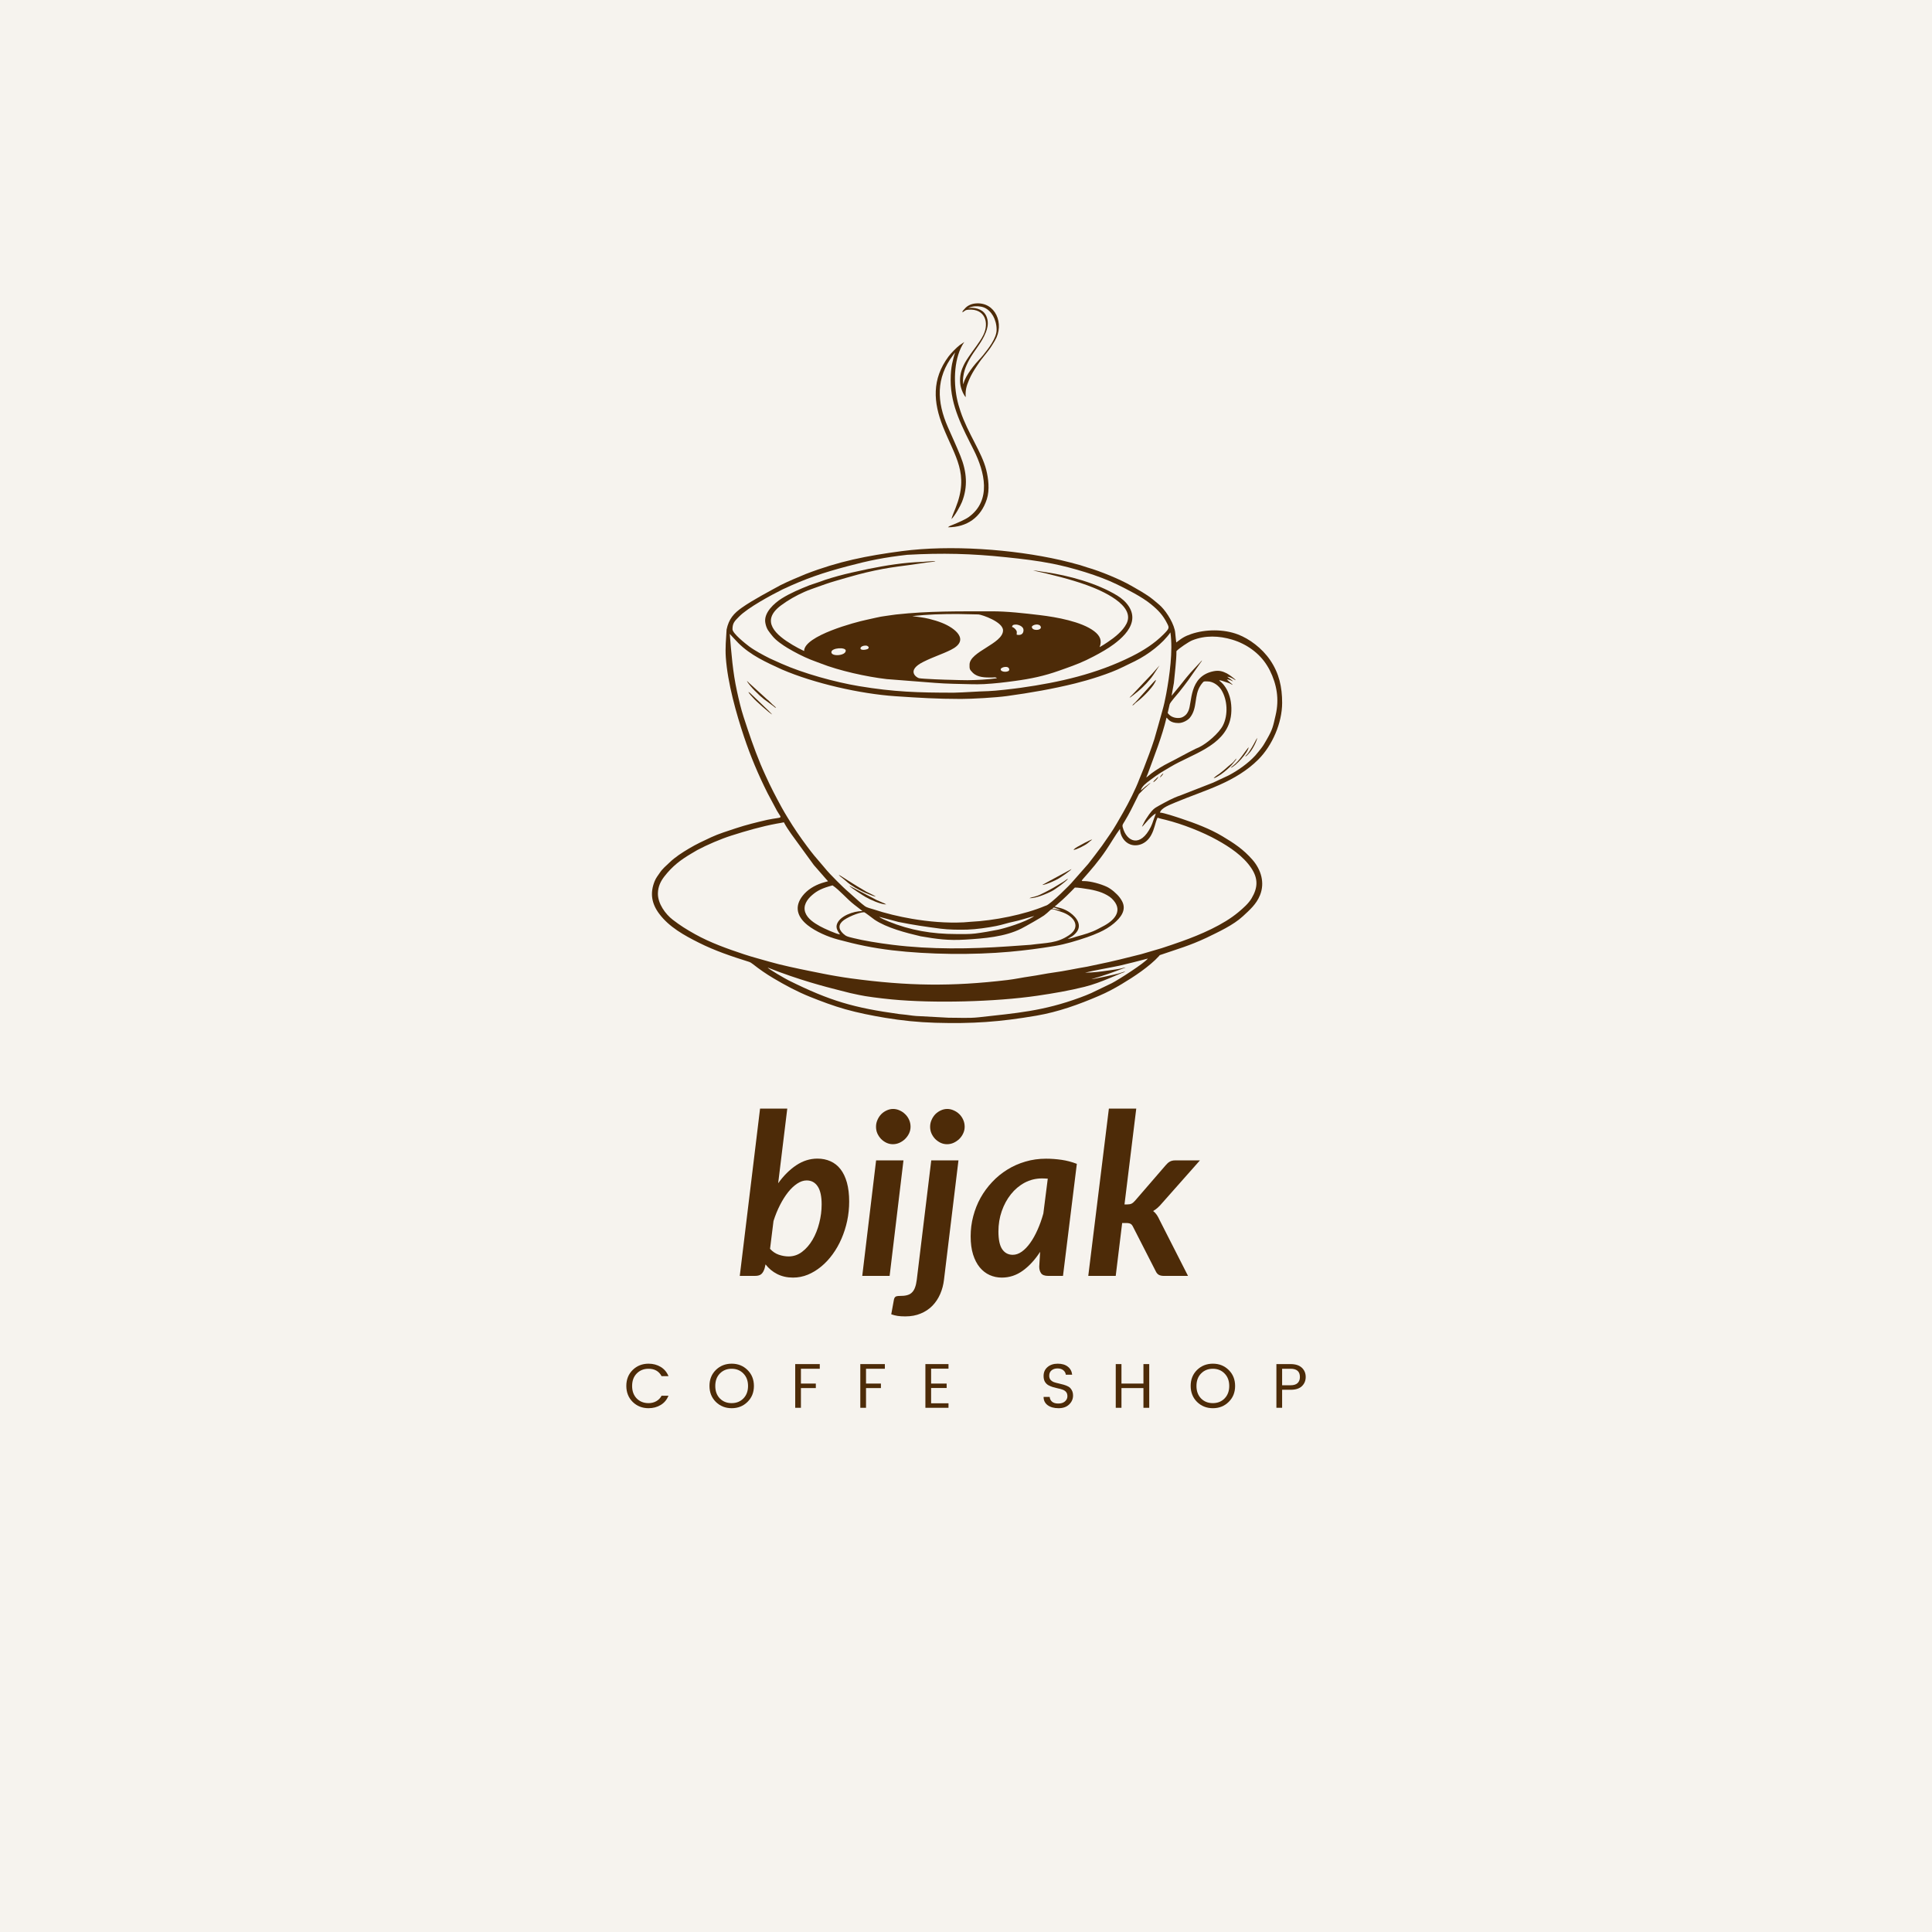 <svg xmlns="http://www.w3.org/2000/svg" xmlns:xlink="http://www.w3.org/1999/xlink" width="500" zoomAndPan="magnify" viewBox="0 0 375 375" height="500" preserveAspectRatio="xMidYMid meet" version="1.0"><defs><g/><clipPath id="71228432fd"><path d="M 126.133 106 L 249 106 L 249 198.734 L 126.133 198.734 Z M 126.133 106 " clip-rule="nonzero"/></clipPath><clipPath id="86688d69f5"><path d="M 186 58.484 L 194 58.484 L 194 78 L 186 78 Z M 186 58.484 " clip-rule="nonzero"/></clipPath></defs><rect x="-37.5" width="450" fill="#ffffff" y="-37.5" height="450" fill-opacity="1"/><rect x="-37.5" width="450" fill="#f6f3ee" y="-37.5" height="450" fill-opacity="1"/><g clip-path="url(#71228432fd)"><path fill="#4d2b08" d="M 185.168 134.449 C 187.41 134.398 189.613 134.203 191.816 134.148 C 193.168 134.113 196.73 133.695 198.117 133.5 C 205.664 132.441 212.871 130.797 219.672 127.398 C 221.934 126.266 224.039 124.934 225.836 123.133 C 226.996 121.973 226.957 121.852 226.574 121.074 C 225.746 119.406 224.82 118.438 223.41 117.285 C 221.609 115.816 218.883 114.457 216.828 113.441 C 213.328 111.719 208.047 110.16 204.289 109.414 C 201.32 108.82 198.391 108.484 195.289 108.16 C 188.543 107.449 182.898 107.309 176.086 107.688 C 171.617 108.195 168.688 108.793 164.539 109.895 C 159.715 111.168 156.367 112.309 151.895 114.402 C 149.625 115.535 145.191 117.93 143.477 119.66 C 142.605 120.539 142.176 120.918 142.176 122.133 C 142.176 122.938 144.719 124.949 145.367 125.438 C 146.539 126.312 148.105 127.133 149.43 127.801 L 151.668 128.809 C 155.953 130.715 162.078 132.402 166.719 133.176 C 173.539 134.309 178.148 134.449 185.168 134.449 Z M 141.645 123.039 C 141.969 126.867 142.219 130.406 143.051 134.18 C 143.422 135.875 143.805 137.531 144.336 139.164 C 145.406 142.445 146.316 145.168 147.625 148.34 C 147.926 149.07 148.273 149.824 148.598 150.543 C 149.551 152.672 150.629 154.723 151.746 156.766 C 152.125 157.457 152.488 158.055 152.891 158.719 C 154.047 160.637 155.336 162.527 156.672 164.305 C 157.133 164.922 157.57 165.492 158.059 166.09 L 159.867 168.211 C 160.66 169.203 161.582 170.141 162.48 171.039 C 163.262 171.82 164.047 172.598 164.895 173.309 L 165.691 174.023 C 166.398 174.652 167.094 175.301 167.852 175.867 C 168.289 176.195 168.98 176.316 169.496 176.488 C 171.902 177.289 174.473 177.906 177.016 178.34 C 180.293 178.895 183.645 179.191 187.055 179.027 C 187.461 179.008 188.008 178.938 188.418 178.918 C 192.883 178.707 198.828 177.539 202.891 175.824 L 203.113 175.746 C 204.02 175.379 207.699 171.777 208.32 170.977 L 211.223 167.684 C 212.145 166.523 213.012 165.348 213.898 164.164 L 215.477 161.887 C 216.328 160.664 217.207 159.082 217.98 157.734 C 219.09 155.793 220.426 153.156 221.121 151.289 L 222.016 149.086 C 222.734 147.234 223.434 145.395 224.051 143.488 C 224.605 141.648 225.07 139.832 225.598 138.008 C 225.906 136.938 226.156 135.812 226.359 134.699 C 227.016 131.148 227.695 126.273 227.176 122.754 C 225.688 124.883 222.938 127.02 220.301 128.328 L 217.91 129.488 C 215.387 130.758 211.34 131.992 208.742 132.637 C 204.305 133.734 200 134.477 195.465 135.102 C 193.215 135.41 188.648 135.664 186.504 135.664 C 181.766 135.656 178.508 135.453 173.754 135.133 C 166.969 134.672 158.008 132.637 151.75 129.938 C 148.699 128.539 145.707 127.207 143.289 124.797 C 142.766 124.273 142.336 123.754 141.645 123.039 Z M 223.324 151.977 L 222.371 152.84 C 222.062 153.082 221.773 153.414 221.492 153.695 C 221.359 153.828 221.133 154.027 221.047 154.16 C 220.941 154.324 219.441 157.465 218.957 158.266 C 218.727 158.645 218.551 158.992 218.32 159.367 C 217.961 159.969 217.789 160.094 217.926 160.594 C 218.684 163.398 221.324 164.586 223.375 160.492 C 223.582 160.078 223.711 159.695 223.863 159.242 C 223.992 158.844 224.25 158.254 224.336 157.891 C 223.785 158.203 223.402 158.625 222.918 159.109 C 222.605 159.461 222.301 159.816 221.984 160.16 C 221.816 160.34 221.82 160.383 221.66 160.441 C 221.957 159.879 222.09 159.5 222.445 158.961 L 223.055 158.055 C 223.758 157.125 223.949 156.922 225.035 156.336 C 226.324 155.637 227.672 154.863 229.074 154.406 L 235.488 151.902 C 236.473 151.414 237.43 151.023 238.43 150.527 C 240.273 149.57 242.234 148.18 243.629 146.672 L 244.316 145.848 C 245.156 144.809 245.152 144.789 245.844 143.594 C 247.047 141.512 247.078 141.059 247.605 138.785 C 248.324 135.699 247.832 132.855 246.469 130.117 C 246.273 129.727 246.164 129.559 245.949 129.203 C 244.457 126.762 241.934 124.977 239.141 124.145 C 236.633 123.402 233.938 123.277 231.414 124.289 C 230.699 124.578 228.816 125.859 228.348 126.383 C 228.355 128.148 227.988 131.004 227.852 132.555 L 227.402 135.055 L 228.871 133.273 C 229.719 132.195 230.797 130.82 231.766 129.82 L 233.297 128.18 C 233.23 128.434 233.254 128.305 233.105 128.516 L 231.574 130.688 C 230.668 132.043 230.695 131.938 229.801 133.145 C 229.484 133.566 229.199 133.91 228.871 134.332 C 228.562 134.727 227.125 136.309 227.027 136.719 L 226.648 138.379 C 227.035 138.961 227.797 139.418 228.84 139.363 C 229.359 139.336 229.672 139.141 229.977 138.91 C 230.305 138.656 230.465 138.391 230.656 138.004 C 231.43 136.422 230.715 131.309 235.492 130.297 C 236.625 130.059 237.324 130.305 238.109 130.695 C 238.484 130.883 239.676 131.742 239.871 132.031 C 239.57 131.953 239.012 131.418 238.207 131.352 C 238.477 131.586 239.211 132.062 239.34 132.258 C 239.098 132.195 238.773 131.895 238.133 131.879 C 238.223 132.004 238.555 132.266 238.719 132.43 C 238.93 132.645 239.125 132.727 239.266 132.938 C 238.949 132.855 239.008 132.688 237.98 132.41 C 237.547 132.289 237.094 132.043 236.621 132.031 C 236.855 132.352 237.188 132.391 237.875 133.422 C 238.234 133.957 238.465 134.527 238.672 135.195 C 239.066 136.469 239.141 138.293 238.781 139.711 C 237.484 144.879 231.312 146.387 227.207 148.836 C 225.191 150.039 225.098 150.043 223.27 151.395 C 222.496 151.965 221.621 152.617 221.434 153.414 C 221.727 153.219 222.047 152.867 222.34 152.656 C 222.531 152.52 222.621 152.469 222.816 152.305 C 222.977 152.172 223.129 152.031 223.324 151.977 Z M 222.492 150.922 L 223.496 150.109 C 224.445 149.402 225.797 148.586 226.824 148.074 C 228.535 147.219 230.246 146.234 232.086 145.328 C 232.297 145.227 232.484 145.164 232.719 145.055 C 234.262 144.32 236.629 142.281 237.375 140.797 C 238.406 138.75 238.258 135.855 237.07 133.922 C 236.605 133.164 235.566 132.258 234.355 132.258 C 233.703 132.258 233.676 132.195 233.379 132.566 C 233.238 132.746 233.164 132.828 233.023 133.043 C 231.711 135.016 232.492 137.395 230.965 139.297 C 230.582 139.777 229.609 140.344 228.762 140.344 C 227.012 140.344 226.727 139.492 226.422 139.285 C 225.574 142.922 224.027 146.766 222.75 150.273 C 222.648 150.52 222.543 150.699 222.492 150.922 Z M 217.391 160.883 C 216.512 162.059 215.535 163.773 214.656 165.055 C 213.27 167.105 211.77 168.848 210.133 170.688 C 209.84 171.062 209.961 171.016 210.473 171.02 C 211.746 171.035 213.668 171.578 214.832 172.125 C 215.707 172.539 216.785 173.473 217.336 174.211 C 217.5 174.438 217.648 174.645 217.781 174.898 C 218.723 176.645 217.516 178.117 216.199 179.234 C 215.375 179.93 214.383 180.516 213.395 180.961 C 212.625 181.309 211.754 181.656 210.961 181.926 C 208.984 182.598 206.766 183.277 204.715 183.617 C 201.73 184.109 199.031 184.461 195.988 184.738 C 188.891 185.379 180.219 185.285 173.191 184.453 C 169.336 183.992 166.371 183.363 162.641 182.359 C 160.699 181.84 158.34 180.836 156.746 179.566 C 154.703 177.934 154.16 175.969 155.773 173.891 C 156.711 172.688 158.055 171.887 159.488 171.406 C 160.156 171.184 160.477 171.133 160.715 171.055 C 160.637 170.949 160.531 170.816 160.406 170.699 L 157.965 167.906 L 153.582 161.875 C 153.074 161.156 152.562 160.391 152.148 159.609 C 151.664 159.723 151.297 159.766 150.746 159.867 C 147.824 160.406 144.789 161.285 141.957 162.188 C 139.91 162.84 137.254 163.973 135.344 164.996 L 134.184 165.68 C 132.07 166.922 130.492 168.145 128.961 170.109 C 128.246 171.027 127.73 172.062 127.699 173.371 C 127.652 175.414 129.207 177.461 130.559 178.504 C 132.086 179.676 133.184 180.359 134.898 181.32 C 137.887 182.988 141.184 184.152 144.434 185.234 C 146.039 185.77 147.734 186.195 149.344 186.668 C 151.457 187.289 154.895 188.016 157.078 188.453 C 158.879 188.812 160.574 189.176 162.402 189.477 C 163.266 189.621 164.254 189.785 165.148 189.902 C 176.223 191.398 184.715 191.508 195.531 190.223 C 197.016 190.047 198.48 189.723 199.961 189.516 C 201.477 189.305 202.93 188.98 204.438 188.777 C 206.668 188.484 208.789 187.992 210.996 187.633 L 213.117 187.184 C 215.945 186.621 218.699 185.906 221.496 185.207 L 225.465 184.043 C 226.805 183.598 228.023 183.203 229.359 182.719 C 233.02 181.406 237.438 179.527 240.422 177.012 C 241.312 176.262 242.324 175.383 242.926 174.375 C 244.16 172.312 244.242 170.535 242.863 168.48 C 241.293 166.141 238.695 164.41 236.266 163.062 C 233.426 161.48 229.523 159.945 226.227 159.125 C 225.852 159.035 224.984 158.848 224.684 158.703 C 224.184 159.742 224.129 160.859 223.422 162.129 C 222.453 163.875 220.695 164.387 219.371 163.898 C 218.18 163.461 217.391 162.121 217.391 160.883 Z M 204.699 175.953 C 205.145 176.121 205.785 176.195 206.355 176.426 C 206.855 176.625 207.32 176.875 207.727 177.172 C 209.059 178.133 210.176 179.73 208.723 181.203 C 208.504 181.426 208.414 181.504 208.16 181.695 C 207.945 181.855 207.305 182.176 207.246 182.223 C 207.742 182.223 208.652 181.871 209.059 181.762 C 210.359 181.41 211.926 180.965 213.121 180.309 C 213.531 180.082 213.926 179.895 214.355 179.656 C 216.539 178.449 218.027 176.547 215.789 174.398 C 215.309 173.938 214.555 173.543 213.891 173.273 C 213.23 173.008 212.242 172.75 211.453 172.617 C 210.844 172.512 209.051 172.234 208.633 172.273 C 207.703 173.246 206.426 174.52 205.391 175.383 C 205.25 175.512 204.961 175.781 204.699 175.953 Z M 205.887 176.695 C 205.637 176.523 205.203 176.383 204.898 176.254 C 204.543 176.109 204.461 176.117 204.281 176.383 C 204.555 176.391 204.781 176.457 205.035 176.5 C 205.152 176.52 205.684 176.66 205.887 176.695 Z M 163.047 181.363 C 162.723 180.879 162.176 180.234 162.438 179.418 C 162.949 177.824 165.609 176.836 167.41 176.836 L 165.832 175.617 C 164.367 174.484 162.973 172.773 161.594 171.852 C 159.586 172.391 158.633 172.867 157.633 173.73 C 156.633 174.594 155.824 175.797 156.312 177.133 C 156.758 178.352 158.059 179.164 159.121 179.762 C 159.879 180.188 162.422 181.348 163.047 181.363 Z M 170.648 177.953 C 171.02 178.277 171.977 178.66 172.484 178.867 C 176.656 180.559 180.871 181.297 185.621 181.297 C 186.805 181.297 188.18 181.336 189.289 181.195 C 190.676 181.023 192.344 180.734 193.699 180.457 C 194.887 180.215 198.973 179.043 200.75 177.801 C 199.605 178.098 197.902 178.668 196.746 178.895 C 195.605 179.121 194.578 179.5 193.359 179.738 C 191.699 180.066 189.504 180.383 187.738 180.438 C 186.211 180.48 184.117 180.461 182.574 180.258 C 179.578 179.867 177.359 179.547 174.371 178.945 Z M 167.715 177.062 C 166.746 177.062 164.234 178.098 163.457 178.867 C 162.59 179.723 162.848 180.676 164.105 181.578 C 164.418 181.805 165.176 181.965 165.645 182.082 C 167.574 182.562 170.414 183.039 173.234 183.387 C 180.703 184.312 188.254 184.207 195.746 183.688 L 200.027 183.387 C 203.246 182.961 205.105 183.113 207.473 181.539 C 209.973 179.871 208.414 177.781 206.066 177.016 C 203.504 176.18 204.551 176.262 202.645 177.691 C 202.117 178.082 199.008 179.852 198.238 180.238 C 195.027 181.848 191.016 182.156 187.336 182.379 C 184.055 182.578 181.84 182.277 178.688 181.73 C 175.82 181.059 172.105 180.094 169.738 178.504 C 169.379 178.262 167.895 177.062 167.715 177.062 Z M 149 187.801 C 149.246 188.141 152.48 190 153.055 190.285 C 161.191 194.32 165.75 195.609 174.547 196.828 C 175.012 196.891 175.371 196.898 175.844 196.965 C 176.66 197.078 177.676 197.227 178.52 197.238 L 184.109 197.539 C 186.039 197.531 188.066 197.668 189.992 197.453 C 197.293 196.633 202.453 196.281 209.711 193.598 C 210.371 193.355 211.141 193.055 211.812 192.754 L 215.793 190.84 C 217.105 190.176 222.266 186.848 222.793 186.055 C 220.941 186.555 219.164 186.996 217.297 187.434 C 215.125 187.898 212.73 188.273 210.609 188.793 C 212.293 188.77 213.535 188.609 215.207 188.363 C 215.902 188.262 217.074 188.113 217.734 187.945 C 217.988 187.883 218.184 187.801 218.488 187.793 C 216.082 188.688 214.422 189.324 211.828 190.062 C 212.227 190.062 216.441 189.145 217.027 188.977 L 218.41 188.547 C 218.164 188.762 217.945 188.781 217.633 188.902 L 215.348 189.863 C 213.82 190.504 212.121 191.141 210.523 191.539 C 207.48 192.301 204.465 192.809 201.367 193.266 C 193.227 194.465 181.145 194.762 173.105 193.988 C 170.754 193.762 168.023 193.406 166.762 193.125 C 166.16 192.992 165.625 192.887 165.023 192.75 L 162.777 192.18 C 160.355 191.566 155.203 190.262 149 187.801 Z M 181.543 198.52 C 178.18 198.418 175.023 198.09 171.781 197.551 C 169.184 197.117 166.574 196.598 164.07 195.895 C 161.715 195.23 159.434 194.367 157.199 193.473 C 154.738 192.484 152.402 191.23 150.133 189.883 C 148.738 189.059 147.418 188.145 146.148 187.145 C 145.879 186.934 145.652 186.773 145.332 186.676 C 142.023 185.637 138.75 184.539 135.652 182.98 C 132.82 181.559 129.895 179.953 127.961 177.375 C 126.465 175.383 126.129 173.344 127.074 171.027 C 127.352 170.344 127.672 170.004 128.047 169.434 C 128.598 168.59 129.266 168.078 129.953 167.414 C 131.066 166.336 132.41 165.488 133.738 164.695 C 135.168 163.84 136.551 163.203 138.043 162.508 C 139.473 161.84 141.305 161.273 142.809 160.773 C 144.828 160.102 146.871 159.605 148.945 159.125 C 152.098 158.473 151.82 159.117 150.793 157.34 L 148.977 153.941 C 147.191 150.375 145.688 146.832 144.395 142.957 C 142.934 138.578 141.227 132.594 140.879 127.586 C 140.754 125.766 140.922 124.02 141.031 122.199 C 141.461 120.137 142.43 119.043 144.031 117.922 C 146.18 116.418 149.215 114.84 151.469 113.594 C 153.094 112.781 154.719 112.117 156.391 111.418 C 162.816 108.941 168.223 107.875 175.066 106.969 C 184.453 105.73 196.578 106.598 205.844 108.711 C 207.121 109 208.387 109.344 209.633 109.684 L 211.117 110.164 C 213.516 110.84 217.484 112.48 219.543 113.676 C 220.984 114.512 222.5 115.309 223.801 116.367 C 224.289 116.789 224.941 117.285 225.383 117.73 C 226.535 118.883 227.992 121.258 228.113 122.875 C 228.168 123.543 228.23 123.977 228.309 124.703 C 228.809 124.371 229.039 124.117 229.637 123.762 C 230.125 123.473 230.629 123.266 231.207 123.066 C 233.988 122.117 237.531 122.09 240.293 123.148 C 242.43 123.965 244.926 125.746 246.559 128.156 C 248.27 130.68 248.863 133.344 248.863 136.414 C 248.863 140.309 246.957 144.707 244.234 147.426 C 242.141 149.52 239.551 151.078 236.707 152.344 C 233.898 153.594 230.969 154.562 228.141 155.75 C 227.156 156.195 225.441 156.75 225.137 157.719 C 225.867 157.738 228.496 158.629 229.262 158.883 C 231.938 159.773 234.836 160.859 237.25 162.305 C 239.52 163.664 241.316 164.832 243.102 166.879 C 244.762 168.781 245.547 171.328 244.566 173.75 C 243.852 175.52 242.582 176.598 241.25 177.84 C 239.379 179.578 236.508 180.883 234.176 182.023 C 230.84 183.586 228.578 184.195 225.367 185.305 C 224.973 185.441 225.203 185.309 224.961 185.574 C 223.109 187.602 220.082 189.602 217.707 191.016 C 216.281 191.871 214.895 192.613 213.328 193.285 C 209.426 194.965 205.418 196.414 201.164 197.141 C 193.988 198.367 188.738 198.73 181.543 198.52 " fill-opacity="1" fill-rule="evenodd"/></g><path fill="#4d2b08" d="M 200.504 110.723 C 204.027 111.5 207.758 112.422 210.895 113.551 C 213.852 114.617 220.43 117.461 218.668 121.027 C 217.953 122.473 216.328 123.75 215.012 124.625 C 214.496 124.973 213.98 125.309 213.438 125.609 C 213.891 124.414 213.625 123.465 212.367 122.508 C 209.918 120.648 205.062 119.781 201.879 119.398 C 198.785 119.031 195.527 118.648 192.418 118.656 C 185.961 118.676 180.387 118.57 173.922 119.273 C 173.285 119.344 172.555 119.477 171.93 119.551 C 170.633 119.703 169.418 120.059 168.16 120.312 C 166.117 120.73 156.078 123.391 156.078 126.363 L 154.918 125.785 C 154.492 125.555 154.188 125.387 153.809 125.16 C 150.703 123.305 147.438 120.594 151.598 117.504 C 152.957 116.492 154.535 115.59 156.176 114.867 C 156.957 114.523 157.797 114.242 158.562 113.965 C 159.742 113.539 160.902 113.125 162.094 112.781 C 163.574 112.359 165.066 111.902 166.551 111.512 C 168.613 110.969 170.832 110.488 172.84 110.176 C 174.688 109.883 176.559 109.691 178.398 109.398 C 179.336 109.246 180.559 109.086 181.539 108.988 C 181.539 108.805 179.363 109.055 179.051 109.062 C 175.492 109.172 172.008 109.734 168.551 110.43 L 165.266 111.148 C 163.508 111.551 161.805 112.008 160.109 112.566 C 159.727 112.691 159.457 112.801 159.109 112.926 L 157.133 113.594 C 155.277 114.332 153.449 115.094 151.754 116.148 C 150.293 117.062 148.188 118.934 148.551 120.895 C 148.785 122.176 149.262 122.594 149.926 123.449 C 150.586 124.301 151.973 125.242 152.879 125.785 C 154.301 126.629 155.766 127.391 157.297 128.016 C 157.961 128.289 158.586 128.488 159.273 128.762 C 162.871 130.184 168.227 131.367 172.09 131.812 L 181.531 132.551 C 183.895 132.738 186.113 132.738 188.461 132.805 C 189.273 132.828 190.203 132.828 191.008 132.785 C 193.184 132.664 194.832 132.465 196.984 132.172 C 200.137 131.746 202.695 131.203 205.605 130.168 L 206.738 129.766 C 208.828 129.023 210.258 128.473 212.238 127.43 C 213.699 126.668 215.09 125.867 216.219 125.023 C 217.668 123.938 219.32 122.434 219.711 120.582 C 220.16 118.422 218.531 116.625 216.859 115.602 C 212.867 113.172 207.48 111.719 202.902 111.047 C 202.465 110.984 202.117 110.949 201.723 110.867 C 201.469 110.816 200.793 110.723 200.504 110.723 Z M 177.074 119.582 C 178.172 119.75 179.234 119.84 180.316 120.109 C 181.219 120.332 182.008 120.57 182.848 120.902 C 185.398 121.918 188.367 124.254 184.562 126.137 C 182.785 127.02 181.391 127.395 179.246 128.453 C 175.797 130.16 177.93 131.543 178.383 131.637 C 179.105 131.785 183.887 131.957 184.637 131.957 C 185.703 131.98 186.754 132.035 187.762 132.027 C 189.523 132.008 191.801 131.891 193.496 131.648 C 193.266 131.375 193.008 131.504 192.562 131.504 C 191.211 131.512 189.754 131.508 188.812 130.578 C 188.141 129.918 188.188 129.777 188.188 129.008 C 188.188 126.469 194.688 124.938 194.688 122.359 C 194.688 120.707 190.629 119.32 189.926 119.262 L 185.832 119.176 C 182.809 119.18 180.059 119.25 177.074 119.582 Z M 197.18 121.227 C 197.719 121.227 198.664 121.598 198.664 122.293 C 198.664 123.074 198.121 123.375 197.332 123.191 C 197.34 122.754 197.461 122.594 197.164 122.227 C 196.98 122.004 196.723 121.758 196.426 121.68 C 196.5 121.363 196.652 121.227 197.18 121.227 Z M 200.277 121.68 C 200.359 121.227 201.816 120.91 202.027 121.695 C 202.117 122.043 201.629 122.348 200.91 122.238 C 200.293 122.145 200.273 121.707 200.277 121.68 Z M 167.562 126.137 C 166.648 126.137 166.934 125.305 168.016 125.305 C 168.344 125.305 168.469 125.438 168.621 125.609 C 168.551 125.906 168.574 125.918 168.277 126.02 C 168.07 126.094 167.809 126.137 167.562 126.137 Z M 161.367 126.59 C 161.367 125.723 164.16 125.559 164.16 126.289 C 164.16 127.297 161.367 127.488 161.367 126.59 Z M 194.234 129.914 C 194.234 129.488 195.895 129.078 195.895 129.992 C 195.895 130.531 194.234 130.543 194.234 129.914 " fill-opacity="1" fill-rule="evenodd"/><path fill="#4d2b08" d="M 219.242 135.43 C 219.457 135.375 220.766 134.289 220.965 134.129 C 221.883 133.383 223.184 132.012 223.867 130.988 L 225.062 129.16 L 223.645 130.766 C 223.133 131.301 222.691 131.793 222.172 132.316 L 219.977 134.652 C 219.73 134.945 219.449 135.125 219.242 135.43 " fill-opacity="1" fill-rule="evenodd"/><path fill="#4d2b08" d="M 164.844 171.926 C 165.078 172.277 167.727 173.945 168.02 174.113 C 168.785 174.559 170.898 175.551 172.02 175.551 C 171.805 175.363 170.645 174.938 170.207 174.723 L 164.844 171.926 " fill-opacity="1" fill-rule="evenodd"/><path fill="#4d2b08" d="M 162.801 169.809 C 162.961 170.047 163.273 170.246 163.527 170.445 C 164.59 171.281 164.434 171.352 165.988 172.289 C 166.953 172.867 168.875 173.785 169.98 174.039 C 169.844 173.855 168.41 173.23 168.152 173.074 L 166.348 172.004 C 165.738 171.641 165.211 171.277 164.582 170.902 C 164.289 170.723 163.035 169.871 162.801 169.809 " fill-opacity="1" fill-rule="evenodd"/><path fill="#4d2b08" d="M 207.305 170.566 C 207.055 170.633 206.863 170.867 206.477 171.098 C 204.508 172.285 204.164 172.547 201.965 173.613 C 200.992 174.086 200.273 174.137 199.973 174.262 C 199.863 174.309 199.883 174.301 199.824 174.344 C 201.152 174.344 202.969 173.559 204.082 173.008 C 204.848 172.629 206.98 171.051 207.305 170.566 " fill-opacity="1" fill-rule="evenodd"/><path fill="#4d2b08" d="M 150.637 137.395 C 150.449 137.117 150.184 136.98 149.938 136.734 C 149.691 136.488 149.504 136.297 149.258 136.055 C 149.094 135.891 149.055 135.879 148.887 135.746 L 145.328 132.504 C 145.152 132.312 145.137 132.27 144.969 132.184 C 145.512 133.203 147.406 135.02 148.262 135.691 L 150.176 137.105 C 150.391 137.277 150.379 137.328 150.637 137.395 " fill-opacity="1" fill-rule="evenodd"/><path fill="#4d2b08" d="M 219.773 136.941 C 220.074 136.863 220.168 136.633 220.406 136.445 C 220.664 136.246 220.832 136.109 221.082 135.91 C 221.934 135.223 224.117 133.086 224.383 131.957 C 224.152 132.109 224 132.301 223.797 132.504 L 220.359 136.32 C 220.141 136.535 219.934 136.699 219.773 136.941 " fill-opacity="1" fill-rule="evenodd"/><path fill="#4d2b08" d="M 202.316 171.773 C 203.086 171.711 204.871 170.883 205.461 170.535 C 205.941 170.246 207.73 169.059 207.984 168.676 L 202.496 171.648 C 202.352 171.742 202.434 171.676 202.316 171.773 " fill-opacity="1" fill-rule="evenodd"/><path fill="#4d2b08" d="M 149.883 138.68 C 149.695 138.402 146.371 135.289 145.898 134.809 C 145.641 134.547 145.566 134.496 145.273 134.297 C 145.367 134.645 146.008 135.223 146.242 135.52 C 146.594 135.961 149.531 138.586 149.883 138.68 " fill-opacity="1" fill-rule="evenodd"/><path fill="#4d2b08" d="M 240.02 147.219 C 239.641 147.473 239.609 147.781 239.008 148.246 C 238.297 148.793 237.785 149.348 236.738 150.133 C 236.359 150.418 235.797 150.727 235.562 151.07 C 235.938 150.984 236.57 150.578 236.895 150.363 C 237.488 149.969 238.695 148.969 239.113 148.43 C 239.359 148.113 239.953 147.469 240.02 147.219 " fill-opacity="1" fill-rule="evenodd"/><path fill="#4d2b08" d="M 211.988 162.934 C 211.496 163.051 209.707 164.027 209.168 164.344 C 208.859 164.527 208.543 164.703 208.363 164.973 C 208.953 164.926 210.621 164.094 211.211 163.59 C 211.379 163.449 211.387 163.422 211.578 163.277 C 211.75 163.152 211.883 163.078 211.988 162.934 " fill-opacity="1" fill-rule="evenodd"/><path fill="#4d2b08" d="M 238.887 149.031 C 239.781 148.793 242.281 146.012 242.363 145.027 C 241.617 145.887 240.605 147.625 239.406 148.57 C 239.227 148.711 239.004 148.859 238.887 149.031 " fill-opacity="1" fill-rule="evenodd"/><path fill="#4d2b08" d="M 244.027 143.215 L 243.773 143.641 C 243.414 144.371 242.57 145.887 242.043 146.445 C 241.887 146.609 241.809 146.656 241.684 146.84 C 242.02 146.75 242.223 146.414 242.461 146.18 C 243.117 145.527 243.98 143.738 244.027 143.215 " fill-opacity="1" fill-rule="evenodd"/><path fill="#4d2b08" d="M 223.852 151.828 C 224.07 151.684 224.219 151.602 224.402 151.395 C 224.551 151.223 224.781 150.977 224.836 150.77 C 224.633 150.902 224.504 151.062 224.324 151.242 C 224.133 151.434 223.926 151.547 223.852 151.828 " fill-opacity="1" fill-rule="evenodd"/><path fill="#4d2b08" d="M 225.137 150.922 C 225.348 150.777 225.754 150.328 225.816 150.09 C 225.57 150.254 225.215 150.633 225.137 150.922 " fill-opacity="1" fill-rule="evenodd"/><path fill="#4d2b08" d="M 184.676 100.758 C 185.355 100.121 186.426 98.16 186.715 97.434 C 187.898 94.453 187.648 91.551 186.422 88.508 C 185.664 86.625 184.809 84.789 183.992 82.926 C 181.812 77.961 181.641 73.395 184.977 68.945 C 185.113 68.762 185.25 68.578 185.387 68.395 C 185.324 68.594 185.246 68.82 185.215 68.957 C 185.027 69.781 184.527 70.977 184.523 73.781 C 184.52 78.852 186.859 83.066 189.008 87.359 C 191.109 91.559 192.516 97.098 188.043 100.348 C 187.398 100.816 186.02 101.418 184.996 101.836 C 184.664 101.969 184.242 102.09 183.996 102.344 C 187.676 102.344 190.398 100.445 191.543 96.895 C 192.129 95.07 191.84 92.82 191.414 91.145 C 190.559 87.777 187.844 84.082 186.422 79.816 C 186.141 78.973 185.914 78.211 185.723 77.266 C 185.066 73.977 185.145 69.301 187.168 66.379 C 186.891 66.559 186.574 66.766 186.312 66.961 C 185.707 67.414 184.602 68.539 184.133 69.164 C 180.816 73.609 181.148 78.117 183.035 82.828 C 185.406 88.758 188.152 91.926 185.473 98.609 C 185.242 99.219 184.816 100.152 184.676 100.758 " fill-opacity="1" fill-rule="evenodd"/><g clip-path="url(#86688d69f5)"><path fill="#4d2b08" d="M 187.449 77.086 C 187.344 75.797 187.574 74.938 188.094 73.727 C 188.543 72.684 189.02 71.914 189.617 71.02 C 190.352 69.91 190.566 69.648 191.387 68.633 C 192.219 67.609 192.434 67.238 193.105 66.121 C 195.043 62.895 193.227 58.496 189.293 58.906 C 188.461 58.992 187.684 59.363 187.199 59.988 C 187.02 60.219 186.816 60.297 186.789 60.637 C 187.285 60.375 187.25 60.164 188 60.109 C 191.184 59.883 192.047 62.621 190.871 65.02 C 190.191 66.414 188.883 67.953 188.016 69.266 C 187.438 70.133 187.164 70.559 186.758 71.559 C 186.332 72.602 186.184 74.133 186.551 75.305 C 186.734 75.891 187.027 76.645 187.449 77.086 Z M 187.941 59.82 C 188.199 59.629 188.504 59.582 188.684 59.535 C 189.359 59.359 190.363 59.434 190.992 59.684 C 191.777 60 192.367 60.645 192.758 61.32 C 193.137 61.973 193.457 62.984 193.441 64.039 C 193.422 65.68 191.809 67.703 190.805 68.957 C 190.324 69.562 189.461 70.395 188.84 71.223 C 188.23 72.039 187.617 72.879 187.219 73.836 C 187.129 74.059 187.027 74.363 186.98 74.602 C 186.805 73.688 187.027 72.555 187.234 71.883 C 187.461 71.141 187.754 70.523 188.098 69.879 C 189.113 67.992 190.543 66.566 191.348 64.512 C 191.598 63.867 191.863 62.992 191.66 62.039 C 191.332 60.473 190.203 59.855 188.73 59.746 C 188.566 59.734 188.227 59.738 187.941 59.82 " fill-opacity="1" fill-rule="evenodd"/></g><g fill="#4d2b08" fill-opacity="1"><g transform="translate(142.715, 247.652)"><g><path d="M 6.75 -5.25 C 7.25 -4.707 7.816 -4.328 8.453 -4.109 C 9.098 -3.891 9.734 -3.781 10.359 -3.781 C 11.316 -3.781 12.188 -4.078 12.969 -4.672 C 13.758 -5.273 14.438 -6.055 15 -7.016 C 15.562 -7.973 15.992 -9.051 16.297 -10.25 C 16.609 -11.457 16.766 -12.664 16.766 -13.875 C 16.766 -15.445 16.508 -16.613 16 -17.375 C 15.488 -18.145 14.773 -18.531 13.859 -18.531 C 13.254 -18.531 12.645 -18.328 12.031 -17.922 C 11.426 -17.523 10.836 -16.973 10.266 -16.266 C 9.703 -15.555 9.176 -14.723 8.688 -13.766 C 8.195 -12.805 7.773 -11.77 7.422 -10.656 Z M 8.328 -17.984 C 9.379 -19.453 10.547 -20.613 11.828 -21.469 C 13.117 -22.332 14.492 -22.766 15.953 -22.766 C 16.879 -22.766 17.723 -22.594 18.484 -22.25 C 19.242 -21.914 19.891 -21.406 20.422 -20.719 C 20.961 -20.031 21.379 -19.16 21.672 -18.109 C 21.961 -17.066 22.109 -15.836 22.109 -14.422 C 22.109 -13.148 21.977 -11.898 21.719 -10.672 C 21.457 -9.453 21.086 -8.297 20.609 -7.203 C 20.141 -6.117 19.566 -5.113 18.891 -4.188 C 18.223 -3.27 17.484 -2.477 16.672 -1.812 C 15.867 -1.145 15.004 -0.617 14.078 -0.234 C 13.16 0.141 12.203 0.328 11.203 0.328 C 10.066 0.328 9.047 0.098 8.141 -0.359 C 7.242 -0.816 6.488 -1.441 5.875 -2.234 L 5.703 -1.484 C 5.547 -0.973 5.332 -0.598 5.062 -0.359 C 4.801 -0.117 4.379 0 3.797 0 L 0.875 0 L 4.812 -32.469 L 10.094 -32.469 Z M 8.328 -17.984 "/></g></g></g><g fill="#4d2b08" fill-opacity="1"><g transform="translate(166.269, 247.652)"><g><path d="M 9.094 -22.422 L 6.406 0 L 1.094 0 L 3.781 -22.422 Z M 10.469 -28.953 C 10.469 -28.484 10.367 -28.047 10.172 -27.641 C 9.973 -27.234 9.711 -26.875 9.391 -26.562 C 9.078 -26.258 8.711 -26.016 8.297 -25.828 C 7.891 -25.648 7.469 -25.562 7.031 -25.562 C 6.613 -25.562 6.207 -25.648 5.812 -25.828 C 5.414 -26.016 5.066 -26.258 4.766 -26.562 C 4.461 -26.875 4.219 -27.234 4.031 -27.641 C 3.852 -28.047 3.766 -28.484 3.766 -28.953 C 3.766 -29.422 3.859 -29.863 4.047 -30.281 C 4.234 -30.707 4.477 -31.078 4.781 -31.391 C 5.094 -31.703 5.445 -31.945 5.844 -32.125 C 6.25 -32.312 6.66 -32.406 7.078 -32.406 C 7.516 -32.406 7.938 -32.312 8.344 -32.125 C 8.75 -31.945 9.109 -31.703 9.422 -31.391 C 9.742 -31.086 10 -30.723 10.188 -30.297 C 10.375 -29.879 10.469 -29.43 10.469 -28.953 Z M 10.469 -28.953 "/></g></g></g><g fill="#4d2b08" fill-opacity="1"><g transform="translate(176.975, 247.652)"><g><path d="M 9.062 -22.422 L 6.25 0.766 C 6.133 1.742 5.891 2.66 5.516 3.516 C 5.141 4.379 4.641 5.133 4.016 5.781 C 3.391 6.426 2.633 6.93 1.75 7.297 C 0.875 7.672 -0.129 7.859 -1.266 7.859 C -1.848 7.859 -2.344 7.828 -2.75 7.766 C -3.156 7.703 -3.566 7.598 -3.984 7.453 L -3.453 4.547 C -3.379 4.254 -3.242 4.066 -3.047 3.984 C -2.848 3.91 -2.504 3.875 -2.016 3.875 C -1.535 3.875 -1.125 3.816 -0.781 3.703 C -0.438 3.598 -0.148 3.422 0.078 3.172 C 0.316 2.93 0.504 2.613 0.641 2.219 C 0.785 1.832 0.895 1.348 0.969 0.766 L 3.781 -22.422 Z M 10.266 -28.953 C 10.266 -28.484 10.164 -28.047 9.969 -27.641 C 9.781 -27.234 9.523 -26.875 9.203 -26.562 C 8.879 -26.258 8.516 -26.016 8.109 -25.828 C 7.703 -25.648 7.281 -25.562 6.844 -25.562 C 6.414 -25.562 6.004 -25.648 5.609 -25.828 C 5.223 -26.016 4.875 -26.258 4.562 -26.562 C 4.258 -26.875 4.016 -27.234 3.828 -27.641 C 3.648 -28.047 3.562 -28.484 3.562 -28.953 C 3.562 -29.422 3.656 -29.863 3.844 -30.281 C 4.031 -30.707 4.273 -31.078 4.578 -31.391 C 4.891 -31.703 5.242 -31.945 5.641 -32.125 C 6.047 -32.312 6.461 -32.406 6.891 -32.406 C 7.316 -32.406 7.734 -32.312 8.141 -32.125 C 8.555 -31.945 8.922 -31.703 9.234 -31.391 C 9.547 -31.086 9.797 -30.723 9.984 -30.297 C 10.172 -29.879 10.266 -29.43 10.266 -28.953 Z M 10.266 -28.953 "/></g></g></g><g fill="#4d2b08" fill-opacity="1"><g transform="translate(187.638, 247.652)"><g><path d="M 15.734 -18.875 C 15.523 -18.895 15.328 -18.906 15.141 -18.906 C 14.961 -18.914 14.789 -18.922 14.625 -18.922 C 13.414 -18.922 12.289 -18.645 11.25 -18.094 C 10.219 -17.539 9.328 -16.789 8.578 -15.844 C 7.828 -14.906 7.234 -13.812 6.797 -12.562 C 6.367 -11.32 6.156 -10.008 6.156 -8.625 C 6.156 -7.051 6.398 -5.898 6.891 -5.172 C 7.391 -4.453 8.07 -4.094 8.938 -4.094 C 9.531 -4.094 10.113 -4.297 10.688 -4.703 C 11.27 -5.117 11.816 -5.688 12.328 -6.406 C 12.848 -7.133 13.32 -7.984 13.75 -8.953 C 14.188 -9.93 14.562 -10.984 14.875 -12.109 Z M 14.25 -4.672 C 13.258 -3.141 12.141 -1.922 10.891 -1.016 C 9.648 -0.117 8.289 0.328 6.812 0.328 C 5.969 0.328 5.176 0.16 4.438 -0.172 C 3.707 -0.504 3.066 -1.004 2.516 -1.672 C 1.973 -2.336 1.547 -3.164 1.234 -4.156 C 0.922 -5.156 0.766 -6.328 0.766 -7.672 C 0.766 -9.016 0.93 -10.316 1.266 -11.578 C 1.598 -12.848 2.07 -14.039 2.688 -15.156 C 3.312 -16.27 4.062 -17.289 4.938 -18.219 C 5.812 -19.156 6.789 -19.957 7.875 -20.625 C 8.957 -21.301 10.129 -21.82 11.391 -22.188 C 12.648 -22.562 13.984 -22.75 15.391 -22.75 C 16.391 -22.75 17.395 -22.676 18.406 -22.531 C 19.414 -22.383 20.406 -22.125 21.375 -21.75 L 18.688 0 L 15.828 0 C 15.141 0 14.676 -0.172 14.438 -0.516 C 14.195 -0.859 14.078 -1.285 14.078 -1.797 Z M 14.25 -4.672 "/></g></g></g><g fill="#4d2b08" fill-opacity="1"><g transform="translate(210.405, 247.652)"><g><path d="M 10.141 -32.469 L 7.859 -13.875 L 8.406 -13.875 C 8.75 -13.875 9.023 -13.926 9.234 -14.031 C 9.441 -14.133 9.664 -14.32 9.906 -14.594 L 15.859 -21.484 C 16.109 -21.785 16.367 -22.016 16.641 -22.172 C 16.922 -22.336 17.273 -22.422 17.703 -22.422 L 22.5 -22.422 L 15.125 -14.094 C 14.594 -13.445 14.023 -12.945 13.422 -12.594 C 13.691 -12.383 13.926 -12.133 14.125 -11.844 C 14.32 -11.551 14.5 -11.227 14.656 -10.875 L 20.188 0 L 15.516 0 C 15.117 0 14.789 -0.066 14.531 -0.203 C 14.27 -0.348 14.055 -0.602 13.891 -0.969 L 9.547 -9.469 C 9.391 -9.801 9.219 -10.016 9.031 -10.109 C 8.852 -10.211 8.562 -10.266 8.156 -10.266 L 7.406 -10.266 L 6.156 0 L 0.828 0 L 4.828 -32.469 Z M 10.141 -32.469 "/></g></g></g><g fill="#4d2b08" fill-opacity="1"><g transform="translate(121.085, 273.253)"><g><path d="M 4.797 0.078 C 3.578 0.078 2.551 -0.328 1.719 -1.141 C 0.895 -1.961 0.484 -3 0.484 -4.25 C 0.484 -5.5 0.895 -6.531 1.719 -7.344 C 2.551 -8.156 3.578 -8.562 4.797 -8.562 C 5.68 -8.562 6.469 -8.352 7.156 -7.938 C 7.844 -7.52 8.348 -6.922 8.672 -6.141 L 7.328 -6.141 C 6.816 -7.098 5.973 -7.578 4.797 -7.578 C 3.867 -7.578 3.102 -7.27 2.5 -6.656 C 1.906 -6.051 1.609 -5.242 1.609 -4.234 C 1.609 -3.234 1.906 -2.426 2.5 -1.812 C 3.102 -1.207 3.867 -0.906 4.797 -0.906 C 5.359 -0.906 5.859 -1.031 6.297 -1.281 C 6.742 -1.531 7.086 -1.883 7.328 -2.344 L 8.672 -2.344 C 8.348 -1.562 7.844 -0.961 7.156 -0.547 C 6.469 -0.129 5.68 0.078 4.797 0.078 Z M 4.797 0.078 "/></g></g></g><g fill="#4d2b08" fill-opacity="1"><g transform="translate(137.226, 273.253)"><g><path d="M 7.062 -1.812 C 7.664 -2.426 7.969 -3.234 7.969 -4.234 C 7.969 -5.242 7.664 -6.051 7.062 -6.656 C 6.469 -7.27 5.707 -7.578 4.781 -7.578 C 3.863 -7.578 3.102 -7.27 2.5 -6.656 C 1.906 -6.051 1.609 -5.242 1.609 -4.234 C 1.609 -3.234 1.906 -2.426 2.5 -1.812 C 3.102 -1.207 3.863 -0.906 4.781 -0.906 C 5.707 -0.906 6.469 -1.207 7.062 -1.812 Z M 4.797 0.078 C 3.578 0.078 2.551 -0.328 1.719 -1.141 C 0.895 -1.961 0.484 -3 0.484 -4.25 C 0.484 -5.5 0.895 -6.531 1.719 -7.344 C 2.551 -8.156 3.578 -8.562 4.797 -8.562 C 6.016 -8.562 7.035 -8.156 7.859 -7.344 C 8.691 -6.531 9.109 -5.492 9.109 -4.234 C 9.109 -2.984 8.691 -1.953 7.859 -1.141 C 7.035 -0.328 6.016 0.078 4.797 0.078 Z M 4.797 0.078 "/></g></g></g><g fill="#4d2b08" fill-opacity="1"><g transform="translate(153.429, 273.253)"><g><path d="M 0.922 0 L 0.922 -8.484 L 5.688 -8.484 L 5.688 -7.578 L 2.031 -7.578 L 2.031 -4.703 L 4.922 -4.703 L 4.922 -3.828 L 2.031 -3.828 L 2.031 0 Z M 0.922 0 "/></g></g></g><g fill="#4d2b08" fill-opacity="1"><g transform="translate(166.063, 273.253)"><g><path d="M 0.922 0 L 0.922 -8.484 L 5.688 -8.484 L 5.688 -7.578 L 2.031 -7.578 L 2.031 -4.703 L 4.922 -4.703 L 4.922 -3.828 L 2.031 -3.828 L 2.031 0 Z M 0.922 0 "/></g></g></g><g fill="#4d2b08" fill-opacity="1"><g transform="translate(178.697, 273.253)"><g><path d="M 5.406 -8.484 L 5.406 -7.594 L 2.031 -7.594 L 2.031 -4.703 L 5.047 -4.703 L 5.047 -3.844 L 2.031 -3.844 L 2.031 -0.875 L 5.406 -0.875 L 5.406 0 L 0.922 0 L 0.922 -8.484 Z M 5.406 -8.484 "/></g></g></g><g fill="#4d2b08" fill-opacity="1"><g transform="translate(191.514, 273.253)"><g/></g></g><g fill="#4d2b08" fill-opacity="1"><g transform="translate(201.825, 273.253)"><g><path d="M 1.828 -6.219 C 1.828 -5.906 1.91 -5.645 2.078 -5.438 C 2.254 -5.238 2.473 -5.086 2.734 -4.984 C 3.004 -4.891 3.305 -4.805 3.641 -4.734 C 3.973 -4.66 4.301 -4.578 4.625 -4.484 C 4.957 -4.391 5.258 -4.27 5.531 -4.125 C 5.801 -3.977 6.02 -3.754 6.188 -3.453 C 6.363 -3.16 6.453 -2.801 6.453 -2.375 C 6.453 -1.707 6.195 -1.129 5.688 -0.641 C 5.188 -0.16 4.504 0.078 3.641 0.078 C 2.773 0.078 2.07 -0.113 1.531 -0.5 C 1 -0.895 0.734 -1.43 0.734 -2.109 L 1.922 -2.109 C 1.953 -1.734 2.102 -1.426 2.375 -1.188 C 2.656 -0.945 3.062 -0.828 3.594 -0.828 C 4.133 -0.828 4.562 -0.961 4.875 -1.234 C 5.195 -1.516 5.359 -1.844 5.359 -2.219 C 5.359 -2.594 5.27 -2.879 5.094 -3.078 C 4.926 -3.273 4.707 -3.422 4.438 -3.516 C 4.164 -3.617 3.863 -3.703 3.531 -3.766 C 3.207 -3.836 2.879 -3.922 2.547 -4.016 C 2.223 -4.117 1.926 -4.242 1.656 -4.391 C 1.383 -4.547 1.16 -4.77 0.984 -5.062 C 0.816 -5.363 0.734 -5.734 0.734 -6.172 C 0.734 -6.891 0.988 -7.469 1.5 -7.906 C 2.008 -8.344 2.672 -8.562 3.484 -8.562 C 4.305 -8.562 4.957 -8.367 5.438 -7.984 C 5.926 -7.609 6.207 -7.086 6.281 -6.422 L 5.047 -6.422 C 5.016 -6.754 4.859 -7.039 4.578 -7.281 C 4.297 -7.52 3.914 -7.641 3.438 -7.641 C 2.969 -7.641 2.582 -7.516 2.281 -7.266 C 1.977 -7.023 1.828 -6.676 1.828 -6.219 Z M 1.828 -6.219 "/></g></g></g><g fill="#4d2b08" fill-opacity="1"><g transform="translate(215.644, 273.253)"><g><path d="M 6.297 -8.484 L 7.422 -8.484 L 7.422 0 L 6.297 0 L 6.297 -3.828 L 2.031 -3.828 L 2.031 0 L 0.922 0 L 0.922 -8.484 L 2.031 -8.484 L 2.031 -4.703 L 6.297 -4.703 Z M 6.297 -8.484 "/></g></g></g><g fill="#4d2b08" fill-opacity="1"><g transform="translate(230.625, 273.253)"><g><path d="M 7.062 -1.812 C 7.664 -2.426 7.969 -3.234 7.969 -4.234 C 7.969 -5.242 7.664 -6.051 7.062 -6.656 C 6.469 -7.27 5.707 -7.578 4.781 -7.578 C 3.863 -7.578 3.102 -7.27 2.5 -6.656 C 1.906 -6.051 1.609 -5.242 1.609 -4.234 C 1.609 -3.234 1.906 -2.426 2.5 -1.812 C 3.102 -1.207 3.863 -0.906 4.781 -0.906 C 5.707 -0.906 6.469 -1.207 7.062 -1.812 Z M 4.797 0.078 C 3.578 0.078 2.551 -0.328 1.719 -1.141 C 0.895 -1.961 0.484 -3 0.484 -4.25 C 0.484 -5.5 0.895 -6.531 1.719 -7.344 C 2.551 -8.156 3.578 -8.562 4.797 -8.562 C 6.016 -8.562 7.035 -8.156 7.859 -7.344 C 8.691 -6.531 9.109 -5.492 9.109 -4.234 C 9.109 -2.984 8.691 -1.953 7.859 -1.141 C 7.035 -0.328 6.016 0.078 4.797 0.078 Z M 4.797 0.078 "/></g></g></g><g fill="#4d2b08" fill-opacity="1"><g transform="translate(246.827, 273.253)"><g><path d="M 3.672 -8.484 C 4.629 -8.484 5.359 -8.25 5.859 -7.781 C 6.359 -7.312 6.609 -6.711 6.609 -5.984 C 6.609 -5.266 6.363 -4.672 5.875 -4.203 C 5.395 -3.734 4.66 -3.5 3.672 -3.5 L 2.031 -3.5 L 2.031 0 L 0.922 0 L 0.922 -8.484 Z M 2.031 -4.375 L 3.672 -4.375 C 4.285 -4.375 4.738 -4.516 5.031 -4.797 C 5.332 -5.078 5.484 -5.473 5.484 -5.984 C 5.484 -7.047 4.879 -7.578 3.672 -7.578 L 2.031 -7.578 Z M 2.031 -4.375 "/></g></g></g></svg>